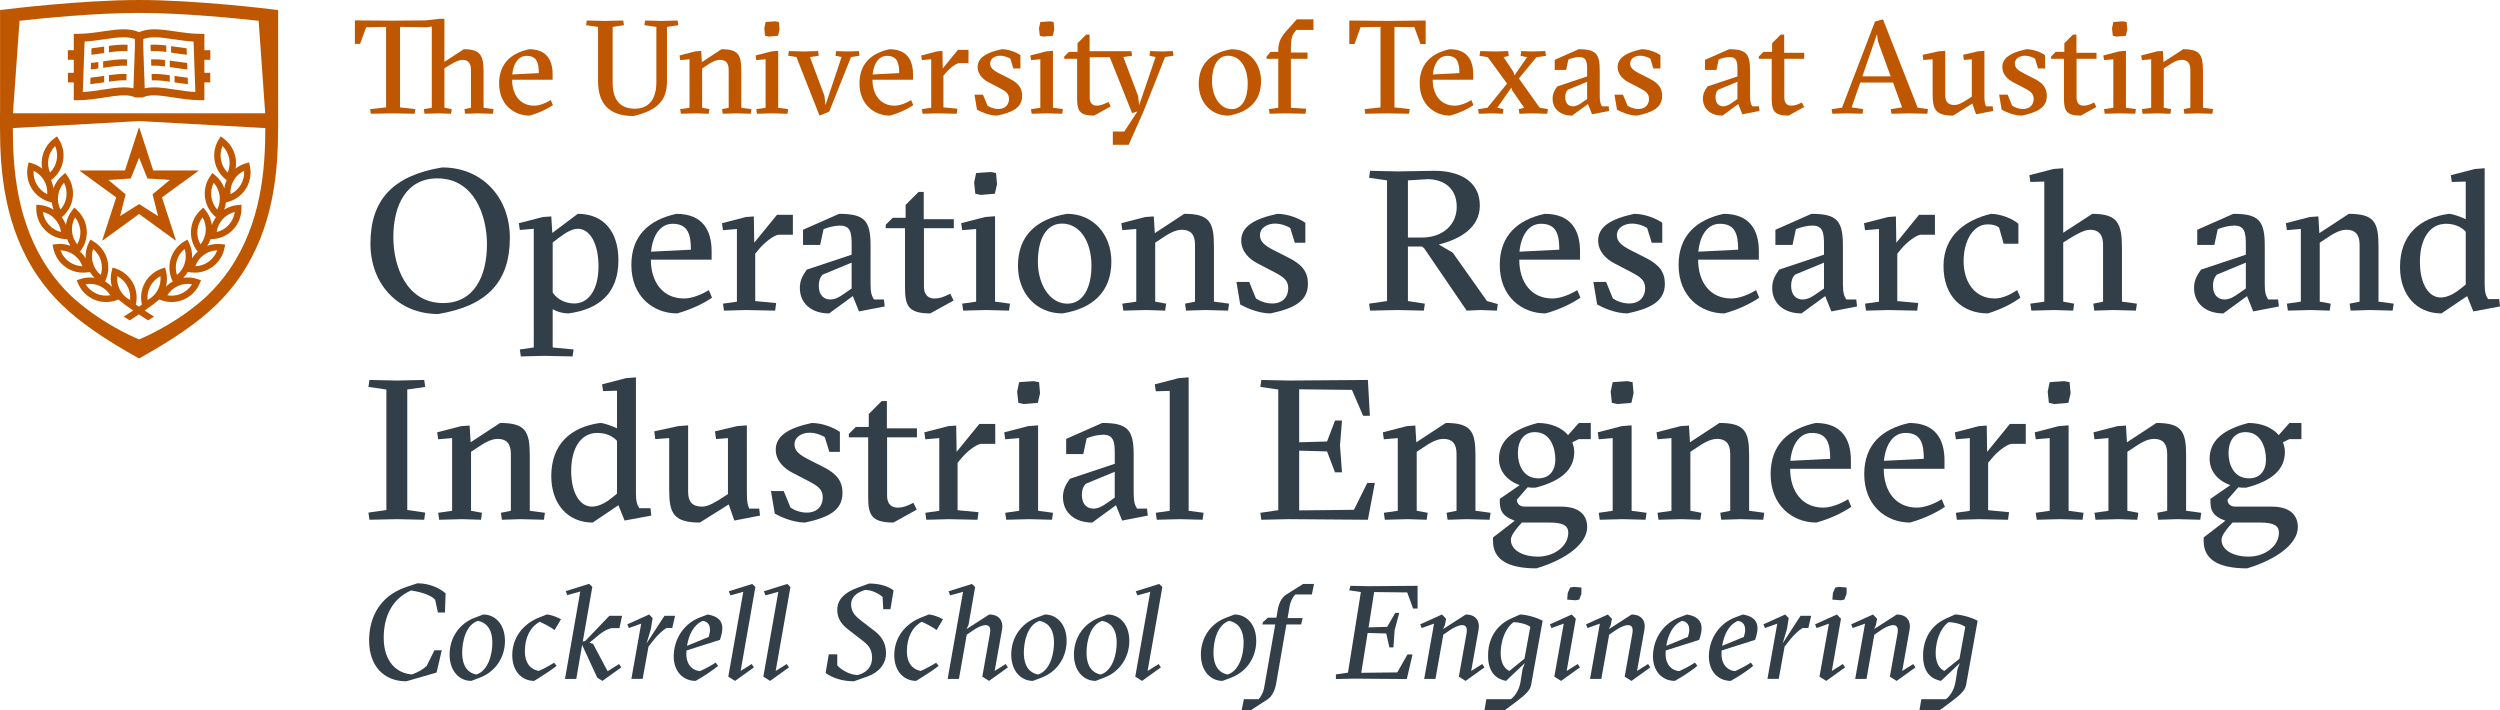 <?xml version="1.0" encoding="utf-8"?>
<!-- Generator: Adobe Illustrator 16.0.0, SVG Export Plug-In . SVG Version: 6.00 Build 0)  -->
<!DOCTYPE svg PUBLIC "-//W3C//DTD SVG 1.1//EN" "http://www.w3.org/Graphics/SVG/1.1/DTD/svg11.dtd">
<svg version="1.1" id="Layer_1" xmlns="http://www.w3.org/2000/svg" xmlns:xlink="http://www.w3.org/1999/xlink" x="0px" y="0px"
	 width="376.554px" height="106.959px" viewBox="0 0 376.554 106.959" enable-background="new 0 0 376.554 106.959"
	 xml:space="preserve">
<g>
	<g>
		<path fill="#BF5700" d="M71.94,17.074l-1.88,0.06l-0.101-0.7l0.979-0.2v-5.721c0-1.04-0.479-1.5-1.279-1.5
			c-0.601,0-1.381,0.44-2.121,0.9l-0.6,0.38v5.941l1.1,0.2l-0.1,0.7l-1.9-0.06l-2.101,0.06l-0.101-0.7l1.201-0.2V3.991l-0.721,0.12
			l-4.061-0.06v12.123l2.301,0.26l-0.101,0.7l-3.241-0.06l-3.359,0.06l-0.101-0.7l2.4-0.26V4.051l-3.001,0.06l-0.92,2.5h-0.779
			V3.071l5.74,0.04l4.922-0.04l2.141-0.24h0.68v6.481l2.92-1.9c2.561,0,2.98,0.96,2.98,3.501v5.321l1.501,0.2l-0.101,0.7
			L71.94,17.074z"/>
		<path fill="#BF5700" d="M77.137,12.013c0,2.28,1.22,3.901,3.32,3.901c0.8,0,1.76-0.38,2.5-0.84l0.32,0.76
			c-0.96,0.66-2.221,1.22-3.5,1.581c-2.421,0-4.602-1.721-4.602-4.861c0-2.96,1.78-4.541,4.521-5.141c2.641,0,3.54,1.661,3.54,3.761
			v0.84H77.137z M81.157,11.013c0-1.541-0.3-2.601-1.841-2.601c-1.221,0-2,1.14-2.16,2.8L81.157,11.013z"/>
		<path fill="#BF5700" d="M97.058,3.792l0.101-0.7l2.561,0.06l2.34-0.06l0.1,0.7l-1.7,0.26v8.162c0,2.601-1.06,4.341-5.041,5.261
			c-3.94,0-5.341-2.12-5.341-5.301V4.051l-1.801-0.26l0.1-0.7l2.762,0.06l2.74-0.06l0.1,0.7l-1.7,0.26v8.422
			c0,2.48,1.061,3.901,3.341,3.901c2.08,0,3.24-1.4,3.24-3.961V4.051L97.058,3.792z"/>
		<path fill="#BF5700" d="M104.856,17.074l-2.3,0.06l-0.101-0.7l1.4-0.2V8.933l-1.4,0.12l-0.101-0.7l2.4-0.62l0.861-0.06l0.1,1.68
			l2.961-1.94c2.561,0,2.98,0.86,2.98,3.261v5.561l1.52,0.2l-0.1,0.7l-2.301-0.06l-1.92,0.06l-0.1-0.7l1-0.2v-5.721
			c0-1.04-0.461-1.5-1.32-1.5c-0.7,0-1.4,0.44-2.08,0.9l-0.601,0.4v5.921l1.101,0.2l-0.101,0.7L104.856,17.074z"/>
		<path fill="#BF5700" d="M116.316,17.074l-2.301,0.06l-0.1-0.7l1.4-0.2V8.933l-1.4,0.12l-0.1-0.7l2.4-0.62l1-0.08v8.582l1.5,0.2
			l-0.1,0.7L116.316,17.074z M115.316,3.312l1.439-0.1l0.561,0.1l0.1,1.12l-0.219,0.96l-1.421,0.12l-0.54-0.12l-0.121-1.12
			L115.316,3.312z"/>
		<path fill="#BF5700" d="M124.337,15.834l2.421-7.242l-0.92-0.2l0.1-0.7l1.76,0.06l1.66-0.06l0.101,0.7l-1.28,0.2l-3.281,8.222
			l-1.46,0.601l-3.48-8.822l-1.24-0.2l0.101-0.7l2.299,0.06l2.102-0.06l0.1,0.7l-1.32,0.2l2.181,5.861L124.337,15.834z"/>
		<path fill="#BF5700" d="M131.416,12.013c0,2.28,1.221,3.901,3.321,3.901c0.8,0,1.761-0.38,2.501-0.84l0.319,0.76
			c-0.96,0.66-2.22,1.22-3.501,1.581c-2.42,0-4.601-1.721-4.601-4.861c0-2.96,1.78-4.541,4.521-5.141
			c2.641,0,3.541,1.661,3.541,3.761v0.84H131.416z M135.438,11.013c0-1.541-0.301-2.601-1.841-2.601c-1.22,0-2,1.14-2.16,2.8
			L135.438,11.013z"/>
		<path fill="#BF5700" d="M141.996,10.313l2.281-2.801h1.6v2h-1.48c-0.479,0.1-1.359,0.76-1.9,1.42l-0.399,0.48v4.761l2.101,0.2
			l-0.1,0.76l-2.901-0.06l-2.24,0.06l-0.101-0.7l1.4-0.2V8.933l-1.4,0.12l-0.1-0.7l2.4-0.62l0.801-0.06L141.996,10.313z"/>
		<path fill="#BF5700" d="M152.177,8.833c-0.2-0.12-0.8-0.44-1.521-0.44c-0.78,0-1.521,0.42-1.521,1.18c0,0.64,0.502,1.04,1.4,1.5
			l1.541,0.78c1.341,0.68,1.881,1.44,1.881,2.581c0,1.8-1.461,2.48-3.761,2.981c-1.22,0-2.521-0.601-3.041-0.9l-0.38-2.261h1.28
			l0.681,1.661c0.42,0.28,1,0.5,1.64,0.5c1.061,0,1.601-0.68,1.601-1.521c0-0.78-0.42-1.12-1.461-1.66l-1.58-0.82
			c-0.859-0.44-1.68-1.2-1.68-2.32c0-1.4,1.3-2.181,3.621-2.681c1.08,0,2.24,0.48,2.82,0.9v2h-1.061L152.177,8.833z"/>
		<path fill="#BF5700" d="M157.696,17.074l-2.3,0.06l-0.101-0.7l1.4-0.2V8.933l-1.4,0.12l-0.101-0.7l2.4-0.62l1.001-0.08v8.582
			l1.5,0.2l-0.1,0.7L157.696,17.074z M156.696,3.312l1.44-0.1l0.561,0.1l0.1,1.12l-0.221,0.96l-1.42,0.12l-0.541-0.12l-0.119-1.12
			L156.696,3.312z"/>
		<path fill="#BF5700" d="M167.617,21.815v-2h1.721l1.98-3.021l-0.801,0.24l-3.361-8.422h-3.02v6.102c0,0.58,0.22,1.2,1.06,1.2
			c0.58,0,1.2-0.28,1.761-0.56l0.34,0.68l-2.521,1.38c-2.241,0-2.54-0.8-2.54-2.601V8.853h-1.941v-0.34l0.701-0.7h1.3v-1.3l1.3-1.3
			h0.52v2.5h6.303l0.1,0.68l-1.32,0.2l2.221,5.861l0.16,1.38l2.48-7.242l-0.92-0.2l0.1-0.7l1.76,0.06l1.66-0.06l0.101,0.7l-1.28,0.2
			l-3.24,8.182l-2.24,5.041H167.617z"/>
		<path fill="#BF5700" d="M189.938,12.213c0,2.98-1.82,4.701-4.922,5.201c-2.66,0-4.461-2.061-4.461-4.781
			c0-3,1.82-4.701,4.922-5.221C188.137,7.412,189.938,9.493,189.938,12.213z M185.516,16.434c1.602,0,2.421-1.64,2.421-3.801
			c0-2.541-1.22-4.241-2.96-4.241c-1.621,0-2.421,1.64-2.421,3.821C182.556,14.494,183.736,16.434,185.516,16.434z"/>
		<path fill="#BF5700" d="M194.436,7.912h2.501v0.94h-2.501v7.381l2.301,0.14l-0.1,0.76l-3.102-0.06l-2.301,0.06l-0.1-0.7l1.4-0.2
			V8.853h-1.76v-0.34l0.6-0.7h1.16v-0.2c0-1.2,0.381-1.98,1.1-2.801l1.682-1.9h2.52v1.601h-2.6l-0.381,0.54
			c-0.279,0.38-0.42,0.96-0.42,2.26V7.912z"/>
		<path fill="#BF5700" d="M212.236,17.134l-3.24-0.06l-3.361,0.06l-0.1-0.7l2.4-0.26V4.051l-3,0.04l-0.922,2.541h-0.779V3.091
			l5.742,0.06l5.761-0.06v3.541h-0.78l-0.92-2.541l-3.002-0.04v12.123l2.301,0.26L212.236,17.134z"/>
		<path fill="#BF5700" d="M215.795,12.013c0,2.28,1.221,3.901,3.32,3.901c0.801,0,1.762-0.38,2.502-0.84l0.319,0.76
			c-0.96,0.66-2.22,1.22-3.501,1.581c-2.42,0-4.6-1.721-4.6-4.861c0-2.96,1.779-4.541,4.52-5.141c2.641,0,3.541,1.661,3.541,3.761
			v0.84H215.795z M219.816,11.013c0-1.541-0.301-2.601-1.841-2.601c-1.22,0-2,1.14-2.161,2.8L219.816,11.013z"/>
		<path fill="#BF5700" d="M226.455,16.434l-0.1,0.7l-1.561-0.06l-2.061,0.06l-0.1-0.7l1.4-0.2l2.961-3.641l-2.901-3.981l-1.24-0.2
			l0.101-0.72l2.301,0.06l1.9-0.06l0.1,0.72l-0.78,0.2l1.479,2.221l0.16,0.52l1.9-2.741l-0.98-0.2l0.102-0.72l1.56,0.06l2.061-0.06
			l0.101,0.72l-1.441,0.2l-2.641,3.201l3.141,4.421l1.24,0.2l-0.1,0.7l-2.301-0.06l-1.9,0.06l-0.1-0.7l0.82-0.2l-1.78-2.581
			l-0.161-0.46l-2.119,3.041L226.455,16.434z"/>
		<path fill="#BF5700" d="M237.795,7.412c2.521,0,3.161,0.64,3.161,3.181v3.921c0,0.86,0.14,1.18,0.34,1.5h1.001l0.08,0.7
			l-2.581,0.5l-0.62-1.541l-2.381,1.741c-1.721,0-2.94-0.96-2.94-2.561c0-0.72,0.261-1.241,0.7-1.841l4.501-1.5v-1
			c0-1.2-0.101-1.92-1.181-1.92c-0.539,0-1.199,0.18-1.641,0.36l-0.34,1.58h-1.72v-1.52L237.795,7.412z M239.056,12.313l-2.901,1.2
			c-0.299,0.3-0.399,0.7-0.399,1.12c0,1.02,0.581,1.38,1.16,1.38c0.56,0,1.04-0.34,1.3-0.52l0.841-0.581V12.313z"/>
		<path fill="#BF5700" d="M248.576,8.833c-0.201-0.12-0.801-0.44-1.521-0.44c-0.779,0-1.52,0.42-1.52,1.18c0,0.64,0.5,1.04,1.4,1.5
			l1.54,0.78c1.341,0.68,1.88,1.44,1.88,2.581c0,1.8-1.46,2.48-3.76,2.981c-1.221,0-2.521-0.601-3.041-0.9l-0.381-2.261h1.281
			l0.68,1.661c0.42,0.28,1,0.5,1.641,0.5c1.061,0,1.6-0.68,1.6-1.521c0-0.78-0.42-1.12-1.46-1.66l-1.579-0.82
			c-0.861-0.44-1.682-1.2-1.682-2.32c0-1.4,1.301-2.181,3.621-2.681c1.08,0,2.24,0.48,2.82,0.9v2h-1.061L248.576,8.833z"/>
		<path fill="#BF5700" d="M260.436,7.412c2.52,0,3.16,0.64,3.16,3.181v3.921c0,0.86,0.141,1.18,0.34,1.5h1l0.08,0.7l-2.58,0.5
			l-0.621-1.541l-2.381,1.741c-1.719,0-2.939-0.96-2.939-2.561c0-0.72,0.26-1.241,0.7-1.841l4.501-1.5v-1c0-1.2-0.1-1.92-1.18-1.92
			c-0.541,0-1.201,0.18-1.641,0.36l-0.34,1.58h-1.721v-1.52L260.436,7.412z M261.695,12.313l-2.9,1.2c-0.301,0.3-0.4,0.7-0.4,1.12
			c0,1.02,0.58,1.38,1.16,1.38c0.561,0,1.041-0.34,1.301-0.52l0.84-0.581V12.313z"/>
		<path fill="#BF5700" d="M264.914,8.853v-0.34l0.701-0.7h1.3v-1.3l1.3-1.3h0.52v2.74h3.021v0.9h-3v5.861c0,0.58,0.22,1.2,1.059,1.2
			c0.581,0,1.021-0.2,1.582-0.48l0.34,0.68l-2.341,1.3c-2.241,0-2.54-0.8-2.54-2.601V8.853H264.914z"/>
		<path fill="#BF5700" d="M280.195,12.433l-1.301,3.741l1.74,0.26l-0.1,0.7l-2.4-0.06l-2.141,0.06l-0.1-0.7l1.56-0.22l4.961-12.962
			l1.2-0.34l5.221,13.303l1.561,0.22l-0.1,0.7l-2.762-0.06l-2.639,0.06l-0.101-0.7l1.7-0.26l-1.361-3.741H280.195z M282.855,6.212
			l-0.141-1.08l-2.201,6.361h4.262L282.855,6.212z"/>
		<path fill="#BF5700" d="M298.896,14.514c0,0.86,0.101,1.18,0.239,1.5h1l0.081,0.7l-2.581,0.5l-0.56-1.621l-2.9,1.821
			c-2.641,0-3.081-0.94-3.081-3.261V8.933l-1.4,0.1l-0.1-0.78l2.4-0.52l1-0.08v6.661c0,1.041,0.439,1.5,1.42,1.5
			c0.621,0,1.422-0.5,2.182-1l0.399-0.26V8.933l-1.2,0.1l-0.1-0.78l2.2-0.52l1-0.08V14.514z"/>
		<path fill="#BF5700" d="M306.516,8.833c-0.201-0.12-0.801-0.44-1.521-0.44c-0.779,0-1.52,0.42-1.52,1.18c0,0.64,0.5,1.04,1.4,1.5
			l1.54,0.78c1.341,0.68,1.88,1.44,1.88,2.581c0,1.8-1.459,2.48-3.76,2.981c-1.221,0-2.521-0.601-3.041-0.9l-0.381-2.261h1.281
			l0.68,1.661c0.42,0.28,1,0.5,1.641,0.5c1.061,0,1.6-0.68,1.6-1.521c0-0.78-0.42-1.12-1.46-1.66l-1.58-0.82
			c-0.86-0.44-1.681-1.2-1.681-2.32c0-1.4,1.301-2.181,3.621-2.681c1.08,0,2.24,0.48,2.82,0.9v2h-1.061L306.516,8.833z"/>
		<path fill="#BF5700" d="M308.934,8.853v-0.34l0.701-0.7h1.299v-1.3l1.301-1.3h0.521v2.74h3.021v0.9h-3v5.861
			c0,0.58,0.22,1.2,1.061,1.2c0.579,0,1.02-0.2,1.58-0.48l0.34,0.68l-2.341,1.3c-2.241,0-2.54-0.8-2.54-2.601V8.853H308.934z"/>
		<path fill="#BF5700" d="M319.314,17.074l-2.301,0.06l-0.1-0.7l1.4-0.2V8.933l-1.4,0.12l-0.101-0.7l2.4-0.62l1.001-0.08v8.582
			l1.5,0.2l-0.1,0.7L319.314,17.074z M318.314,3.312l1.439-0.1l0.561,0.1l0.1,1.12l-0.22,0.96l-1.421,0.12l-0.539-0.12l-0.121-1.12
			L318.314,3.312z"/>
		<path fill="#BF5700" d="M325.014,17.074l-2.301,0.06l-0.1-0.7l1.4-0.2V8.933l-1.4,0.12l-0.1-0.7l2.4-0.62l0.859-0.06l0.101,1.68
			l2.96-1.94c2.561,0,2.98,0.86,2.98,3.261v5.561l1.521,0.2l-0.102,0.7l-2.299-0.06l-1.922,0.06l-0.1-0.7l1.001-0.2v-5.721
			c0-1.04-0.46-1.5-1.32-1.5c-0.7,0-1.4,0.44-2.081,0.9l-0.6,0.4v5.921l1.1,0.2l-0.1,0.7L325.014,17.074z"/>
	</g>
</g>
<g>
	<path fill="#333F48" d="M76.795,35.808c0,6.63-3.39,10.26-10.799,11.49c-6.061,0-10.2-4.53-10.2-10.59
		c0-6.629,3.39-10.259,10.8-11.489C72.655,25.218,76.795,29.748,76.795,35.808z M66.746,45.647c4.619,0,6.6-3.99,6.6-8.85
		c0-4.38-1.95-9.93-7.47-9.93c-4.62,0-6.63,3.96-6.63,8.85C59.246,40.188,61.256,45.647,66.746,45.647z"/>
	<path fill="#333F48" d="M83.246,46.577v5.76l3.15,0.3l-0.15,1.05l-4.35-0.09l-3.45,0.09l-0.149-1.05l2.1-0.3V34.458l-2.1,0.18
		l-0.15-1.02l3.6-0.93l1.289-0.09l0.15,2.49l3.84-2.88c3.87,0,6.12,2.64,6.12,6.99c0,5.1-3.06,7.41-7.53,8.01
		C84.775,47.208,83.936,46.967,83.246,46.577z M87.025,34.458c-0.81,0-1.77,0.54-2.879,1.38l-0.9,0.69v7.53
		c0.689,1.05,1.92,1.65,3.27,1.65c2.16,0,3.631-2.13,3.631-5.58C90.146,36.618,88.826,34.458,87.025,34.458z"/>
	<path fill="#333F48" d="M98.035,39.107c0,3.42,1.83,5.85,4.98,5.85c1.199,0,2.64-0.57,3.75-1.26l0.479,1.14
		c-1.439,0.99-3.329,1.83-5.249,2.37c-3.631,0-6.9-2.58-6.9-7.29c0-4.44,2.67-6.81,6.779-7.709c3.961,0,5.311,2.49,5.311,5.64v1.26
		H98.035z M104.065,37.608c0-2.31-0.45-3.9-2.76-3.9c-1.83,0-3,1.71-3.239,4.2L104.065,37.608z"/>
	<path fill="#333F48" d="M113.605,36.558l3.42-4.2h2.4v3h-2.221c-0.72,0.15-2.039,1.14-2.85,2.13l-0.6,0.72v7.14l3.149,0.3
		l-0.149,1.14l-4.351-0.09l-3.359,0.09l-0.15-1.05l2.101-0.3v-10.95l-2.101,0.18l-0.149-1.05l3.6-0.93l1.199-0.09L113.605,36.558z"
		/>
	<path fill="#333F48" d="M126.385,32.208c3.78,0,4.74,0.96,4.74,4.77v5.88c0,1.29,0.211,1.77,0.51,2.25h1.5l0.12,1.05l-3.87,0.75
		l-0.93-2.31l-3.57,2.61c-2.579,0-4.409-1.44-4.409-3.84c0-1.08,0.39-1.86,1.05-2.76l6.75-2.25v-1.5c0-1.8-0.15-2.88-1.77-2.88
		c-0.811,0-1.801,0.27-2.461,0.54l-0.51,2.37h-2.58v-2.28L126.385,32.208z M128.275,39.558l-4.35,1.8c-0.45,0.45-0.6,1.05-0.6,1.68
		c0,1.53,0.869,2.07,1.739,2.07c0.84,0,1.56-0.51,1.95-0.78l1.26-0.87V39.558z"/>
	<path fill="#333F48" d="M133.406,34.368v-0.51l1.05-1.05h1.95v-1.95l1.949-1.95h0.779v4.11h4.531v1.35h-4.5v8.79
		c0,0.87,0.33,1.8,1.59,1.8c0.869,0,1.529-0.3,2.369-0.72l0.51,1.02l-3.51,1.95c-3.359,0-3.809-1.2-3.809-3.9v-8.94H133.406z"/>
	<path fill="#333F48" d="M148.525,46.697l-3.45,0.09l-0.149-1.05l2.1-0.3v-10.95l-2.1,0.18l-0.15-1.05l3.6-0.93l1.5-0.12v12.87
		l2.25,0.3l-0.15,1.05L148.525,46.697z M147.025,26.058l2.16-0.15l0.84,0.15l0.15,1.68l-0.33,1.44l-2.131,0.18l-0.81-0.18
		l-0.18-1.68L147.025,26.058z"/>
	<path fill="#333F48" d="M167.396,39.408c0,4.47-2.729,7.05-7.38,7.8c-3.99,0-6.689-3.09-6.689-7.17c0-4.5,2.729-7.05,7.379-7.83
		C164.695,32.208,167.396,35.328,167.396,39.408z M160.766,45.737c2.4,0,3.63-2.46,3.63-5.7c0-3.81-1.83-6.36-4.44-6.36
		c-2.43,0-3.629,2.46-3.629,5.73C156.326,42.828,158.096,45.737,160.766,45.737z"/>
	<path fill="#333F48" d="M172.645,46.697l-3.449,0.09l-0.15-1.05l2.1-0.3v-10.95l-2.1,0.18l-0.15-1.05l3.601-0.93l1.29-0.09
		l0.15,2.52l4.439-2.91c3.84,0,4.47,1.29,4.47,4.89v8.34l2.28,0.3l-0.15,1.05l-3.45-0.09l-2.88,0.09l-0.15-1.05l1.5-0.3v-8.58
		c0-1.56-0.689-2.25-1.98-2.25c-1.049,0-2.099,0.66-3.119,1.35l-0.899,0.6v8.88l1.649,0.3l-0.15,1.05L172.645,46.697z"/>
	<path fill="#333F48" d="M194.336,34.338c-0.301-0.18-1.201-0.66-2.281-0.66c-1.17,0-2.279,0.63-2.279,1.77
		c0,0.96,0.75,1.56,2.1,2.25l2.311,1.17c2.01,1.02,2.819,2.16,2.819,3.87c0,2.7-2.19,3.72-5.64,4.47c-1.83,0-3.779-0.9-4.561-1.35
		l-0.57-3.39h1.921l1.021,2.49c0.629,0.42,1.5,0.75,2.459,0.75c1.59,0,2.4-1.02,2.4-2.28c0-1.17-0.63-1.68-2.189-2.49l-2.371-1.23
		c-1.289-0.66-2.52-1.8-2.52-3.48c0-2.1,1.95-3.27,5.43-4.02c1.62,0,3.36,0.72,4.23,1.35v3h-1.59L194.336,34.338z"/>
	<path fill="#333F48" d="M212.064,37.128v8.219l2.551,0.39l-0.15,1.05l-3.96-0.09l-4.14,0.09l-0.15-1.05l2.7-0.39V27.168l-2.7-0.39
		l0.15-1.05l4.14,0.09l5.46-0.09c3.93-0.03,6.93,1.62,6.93,5.22c0,3.45-3.12,5.1-6.18,5.88l2.1,1.23l5.16,7.29l1.619,0.45
		l-0.119,0.99l-2.461-0.09l-2.1,0.09l-6.359-9.33l-0.36-0.33H212.064z M212.064,35.778h2.1c3.18,0,5.25-1.95,5.25-4.62
		c0-2.79-1.92-4.14-4.35-4.17l-3,0.18V35.778z"/>
	<path fill="#333F48" d="M228.836,39.107c0,3.42,1.829,5.85,4.979,5.85c1.199,0,2.641-0.57,3.75-1.26l0.48,1.14
		c-1.44,0.99-3.33,1.83-5.25,2.37c-3.63,0-6.9-2.58-6.9-7.29c0-4.44,2.67-6.81,6.78-7.709c3.96,0,5.31,2.49,5.31,5.64v1.26H228.836z
		 M234.865,37.608c0-2.31-0.45-3.9-2.76-3.9c-1.83,0-3,1.71-3.24,4.2L234.865,37.608z"/>
	<path fill="#333F48" d="M248.094,34.338c-0.299-0.18-1.199-0.66-2.279-0.66c-1.17,0-2.279,0.63-2.279,1.77
		c0,0.96,0.75,1.56,2.1,2.25l2.31,1.17c2.01,1.02,2.819,2.16,2.819,3.87c0,2.7-2.189,3.72-5.639,4.47c-1.83,0-3.78-0.9-4.561-1.35
		l-0.57-3.39h1.92l1.02,2.49c0.631,0.42,1.5,0.75,2.461,0.75c1.59,0,2.4-1.02,2.4-2.28c0-1.17-0.631-1.68-2.19-2.49l-2.37-1.23
		c-1.289-0.66-2.52-1.8-2.52-3.48c0-2.1,1.949-3.27,5.43-4.02c1.619,0,3.359,0.72,4.229,1.35v3h-1.591L248.094,34.338z"/>
	<path fill="#333F48" d="M255.774,39.107c0,3.42,1.83,5.85,4.979,5.85c1.2,0,2.641-0.57,3.75-1.26l0.48,1.14
		c-1.44,0.99-3.33,1.83-5.25,2.37c-3.63,0-6.9-2.58-6.9-7.29c0-4.44,2.67-6.81,6.78-7.709c3.96,0,5.31,2.49,5.31,5.64v1.26H255.774z
		 M261.805,37.608c0-2.31-0.45-3.9-2.76-3.9c-1.83,0-3,1.71-3.24,4.2L261.805,37.608z"/>
	<path fill="#333F48" d="M272.844,32.208c3.779,0,4.74,0.96,4.74,4.77v5.88c0,1.29,0.21,1.77,0.51,2.25h1.5l0.12,1.05l-3.87,0.75
		l-0.93-2.31l-3.57,2.61c-2.58,0-4.41-1.44-4.41-3.84c0-1.08,0.391-1.86,1.051-2.76l6.75-2.25v-1.5c0-1.8-0.15-2.88-1.771-2.88
		c-0.81,0-1.8,0.27-2.46,0.54l-0.51,2.37h-2.58v-2.28L272.844,32.208z M274.734,39.558l-4.351,1.8c-0.45,0.45-0.601,1.05-0.601,1.68
		c0,1.53,0.871,2.07,1.74,2.07c0.84,0,1.561-0.51,1.95-0.78l1.261-0.87V39.558z"/>
	<path fill="#333F48" d="M285.624,36.558l3.42-4.2h2.399v3h-2.22c-0.72,0.15-2.04,1.14-2.85,2.13l-0.601,0.72v7.14l3.15,0.3
		l-0.15,1.14l-4.35-0.09l-3.359,0.09l-0.15-1.05l2.1-0.3v-10.95l-2.1,0.18l-0.15-1.05l3.601-0.93l1.2-0.09L285.624,36.558z"/>
	<path fill="#333F48" d="M301.104,34.278c-0.479-0.36-0.93-0.48-1.74-0.48c-2.039,0-3.6,2.28-3.6,5.55c0,3.21,1.74,5.61,4.68,5.61
		c1.141,0,2.34-0.57,3.391-1.26l0.479,1.14c-1.38,0.99-2.909,1.74-4.89,2.37c-3.84,0-6.689-2.52-6.689-7.14
		c0-4.709,3.449-6.959,7.14-7.859c1.38,0,3.239,0.69,4.14,1.5v3h-2.22L301.104,34.278z"/>
	<path fill="#333F48" d="M310.764,45.438l1.65,0.3l-0.15,1.05l-2.85-0.09l-3.45,0.09l-0.149-1.05l2.1-0.3V27.348l-2.1,0.06
		l-0.15-1.02l3.6-0.93l1.5-0.12v9.719l4.38-2.85c3.839,0,4.47,1.44,4.47,5.25v7.98l2.25,0.3l-0.15,1.05l-3.449-0.09l-2.82,0.09
		l-0.149-1.05l1.47-0.3v-8.58c0-1.56-0.72-2.25-1.92-2.25c-0.9,0-2.07,0.66-3.18,1.35l-0.9,0.57V45.438z"/>
	<path fill="#333F48" d="M336.383,32.208c3.78,0,4.74,0.96,4.74,4.77v5.88c0,1.29,0.21,1.77,0.51,2.25h1.5l0.119,1.05l-3.869,0.75
		l-0.93-2.31l-3.57,2.61c-2.579,0-4.409-1.44-4.409-3.84c0-1.08,0.39-1.86,1.05-2.76l6.75-2.25v-1.5c0-1.8-0.15-2.88-1.77-2.88
		c-0.811,0-1.801,0.27-2.461,0.54l-0.51,2.37h-2.58v-2.28L336.383,32.208z M338.273,39.558l-4.35,1.8c-0.45,0.45-0.6,1.05-0.6,1.68
		c0,1.53,0.869,2.07,1.739,2.07c0.84,0,1.56-0.51,1.95-0.78l1.26-0.87V39.558z"/>
	<path fill="#333F48" d="M348.054,46.697l-3.45,0.09l-0.15-1.05l2.101-0.3v-10.95l-2.101,0.18l-0.149-1.05l3.601-0.93l1.289-0.09
		l0.15,2.52l4.439-2.91c3.84,0,4.469,1.29,4.469,4.89v8.34l2.281,0.3l-0.15,1.05l-3.449-0.09l-2.88,0.09l-0.15-1.05l1.5-0.3v-8.58
		c0-1.56-0.69-2.25-1.979-2.25c-1.051,0-2.101,0.66-3.12,1.35l-0.9,0.6v8.88l1.65,0.3l-0.15,1.05L348.054,46.697z"/>
	<path fill="#333F48" d="M374.244,42.857c0,1.2,0.21,1.74,0.51,2.19h1.68l0.12,1.11l-4.02,0.75l-0.931-2.31l-3.869,2.61
		c-3.811,0-6.24-2.85-6.24-6.99c0-4.86,2.97-7.41,7.35-8.01c0.601,0,1.86,0.48,2.55,0.81v-5.67l-2.1,0.06l-0.15-1.02l3.601-0.93
		l1.5-0.12V42.857z M370.494,43.578l0.899-0.72v-7.95c-0.659-0.75-1.71-1.2-2.97-1.2c-2.399,0-3.93,2.19-3.93,5.729
		c0,3.33,1.32,5.37,3.12,5.37C368.424,44.808,369.444,44.417,370.494,43.578z"/>
	<path fill="#333F48" d="M59.785,78.197l-4.139,0.09l-0.15-1.08l2.7-0.39V58.668l-2.7-0.39l0.15-1.05l4.139,0.09l4.111-0.09
		l0.149,1.05l-2.7,0.39v18.149l2.7,0.39l-0.149,1.08L59.785,78.197z"/>
	<path fill="#333F48" d="M69.596,78.197l-3.45,0.09l-0.149-1.05l2.1-0.3v-10.95l-2.1,0.18l-0.15-1.05l3.6-0.93l1.289-0.09l0.15,2.52
		l4.44-2.91c3.84,0,4.47,1.29,4.47,4.89v8.34l2.28,0.3l-0.149,1.05l-3.451-0.09l-2.879,0.09l-0.15-1.05l1.5-0.3v-8.58
		c0-1.56-0.689-2.25-1.98-2.25c-1.049,0-2.1,0.66-3.119,1.35l-0.9,0.6v8.88l1.65,0.3l-0.15,1.05L69.596,78.197z"/>
	<path fill="#333F48" d="M95.785,74.357c0,1.2,0.211,1.74,0.511,2.19h1.68l0.12,1.11l-4.02,0.75l-0.93-2.31l-3.871,2.61
		c-3.809,0-6.24-2.85-6.24-6.99c0-4.86,2.971-7.41,7.35-8.01c0.602,0,1.861,0.48,2.551,0.81v-5.67l-2.1,0.06l-0.15-1.02l3.6-0.93
		l1.5-0.12V74.357z M92.035,75.078l0.9-0.72v-7.95c-0.66-0.75-1.709-1.2-2.971-1.2c-2.398,0-3.93,2.19-3.93,5.729
		c0,3.33,1.32,5.37,3.121,5.37C89.965,76.308,90.986,75.917,92.035,75.078z"/>
	<path fill="#333F48" d="M112.496,74.357c0,1.29,0.149,1.77,0.359,2.25h1.5l0.12,1.05l-3.87,0.75l-0.84-2.43l-4.35,2.73
		c-3.96,0-4.62-1.41-4.62-4.89v-7.83l-2.1,0.15l-0.15-1.17l3.601-0.78l1.5-0.12v9.99c0,1.56,0.659,2.25,2.129,2.25
		c0.93,0,2.131-0.75,3.271-1.5l0.6-0.39v-8.43l-1.8,0.15l-0.15-1.17l3.301-0.78l1.5-0.12V74.357z"/>
	<path fill="#333F48" d="M124.226,65.838c-0.3-0.18-1.2-0.66-2.28-0.66c-1.17,0-2.279,0.63-2.279,1.77c0,0.96,0.75,1.56,2.1,2.25
		l2.311,1.17c2.01,1.02,2.819,2.16,2.819,3.87c0,2.7-2.19,3.72-5.64,4.47c-1.83,0-3.779-0.9-4.561-1.35l-0.569-3.39h1.92l1.021,2.49
		c0.629,0.42,1.5,0.75,2.459,0.75c1.59,0,2.4-1.02,2.4-2.28c0-1.17-0.63-1.68-2.189-2.49l-2.371-1.23
		c-1.289-0.66-2.52-1.8-2.52-3.48c0-2.1,1.95-3.27,5.43-4.02c1.62,0,3.359,0.72,4.23,1.35v3h-1.59L124.226,65.838z"/>
	<path fill="#333F48" d="M127.855,65.868v-0.51l1.051-1.05h1.949v-1.95l1.95-1.95h0.78v4.11h4.529v1.35h-4.5v8.79
		c0,0.87,0.33,1.8,1.59,1.8c0.871,0,1.531-0.3,2.371-0.72l0.51,1.02l-3.51,1.95c-3.36,0-3.811-1.2-3.811-3.9v-8.94H127.855z"/>
	<path fill="#333F48" d="M144.086,68.058l3.42-4.2h2.399v3h-2.22c-0.721,0.15-2.04,1.14-2.85,2.13l-0.602,0.72v7.14l3.15,0.3
		l-0.15,1.14l-4.35-0.09l-3.359,0.09l-0.15-1.05l2.101-0.3v-10.95l-2.101,0.18l-0.149-1.05l3.601-0.93l1.199-0.09L144.086,68.058z"
		/>
	<path fill="#333F48" d="M155.006,78.197l-3.45,0.09l-0.15-1.05l2.101-0.3v-10.95l-2.101,0.18l-0.149-1.05l3.6-0.93l1.5-0.12v12.87
		l2.25,0.3l-0.15,1.05L155.006,78.197z M153.506,57.558l2.159-0.15l0.841,0.15l0.149,1.68l-0.33,1.44l-2.13,0.18l-0.811-0.18
		l-0.18-1.68L153.506,57.558z"/>
	<path fill="#333F48" d="M166.016,63.708c3.779,0,4.739,0.96,4.739,4.77v5.88c0,1.29,0.21,1.77,0.511,2.25h1.5l0.119,1.05
		l-3.869,0.75l-0.93-2.31l-3.57,2.61c-2.58,0-4.41-1.44-4.41-3.84c0-1.08,0.391-1.86,1.05-2.76l6.75-2.25v-1.5
		c0-1.8-0.149-2.88-1.771-2.88c-0.81,0-1.799,0.27-2.459,0.54l-0.51,2.37h-2.58v-2.28L166.016,63.708z M167.905,71.058l-4.351,1.8
		c-0.449,0.45-0.6,1.05-0.6,1.68c0,1.53,0.87,2.07,1.74,2.07c0.84,0,1.561-0.51,1.95-0.78l1.26-0.87V71.058z"/>
	<path fill="#333F48" d="M177.686,78.197l-3.451,0.09l-0.148-1.05l2.1-0.3v-18.06l-2.1,0.06l-0.15-1.05l3.6-0.93l1.5-0.12v20.099
		l2.25,0.3l-0.15,1.05L177.686,78.197z"/>
	<path fill="#333F48" d="M206.034,57.228l0.3,5.4h-1.02l-1.68-3.9l-7.95-0.09v7.979l4.2-0.12l1.199-3.15h1.051l-0.301,3.75
		l0.301,4.05h-1.051l-1.199-3.15l-4.2-0.12v9l8.249-0.09l2.011-4.05h1.14l-1.05,5.55l-11.909-0.09l-4.141,0.09l-0.148-1.05
		l2.699-0.39V58.668l-2.699-0.39l0.148-1.05l4.141,0.09L206.034,57.228z"/>
	<path fill="#333F48" d="M212.035,78.197l-3.449,0.09l-0.15-1.05l2.1-0.3v-10.95l-2.1,0.18l-0.15-1.05l3.6-0.93l1.29-0.09l0.15,2.52
		l4.439-2.91c3.84,0,4.47,1.29,4.47,4.89v8.34l2.279,0.3l-0.148,1.05l-3.451-0.09l-2.879,0.09l-0.15-1.05l1.5-0.3v-8.58
		c0-1.56-0.689-2.25-1.98-2.25c-1.049,0-2.1,0.66-3.119,1.35l-0.9,0.6v8.88l1.65,0.3l-0.15,1.05L212.035,78.197z"/>
	<path fill="#333F48" d="M236.186,65.538l1.619-1.83h1.801v2.43h-1.801l-0.99,0.48c0.181,0.45,0.301,0.93,0.301,1.44
		c0,2.55-1.771,4.35-5.85,5.4c-0.42,0-0.811,0-1.17-0.06l-1.621,1.86c0,0.63,0.451,1.05,1.17,1.05h5.49c2.73,0,3.93,1.26,3.93,3.09
		c0,2.46-3.119,4.859-7.649,6.209c-4.35,0-6.54-1.35-6.54-4.14v-0.51l3.27-2.52c-2.1-0.78-2.249-1.74-2.249-3.12v-0.18l2.999-2.07
		c-1.889-0.66-3.119-2.1-3.119-3.959c0-2.55,1.74-4.35,5.85-5.4C233.575,63.708,235.225,64.398,236.186,65.538z M229.225,78.708
		c-1.529,1.68-1.649,2.22-1.649,2.64c0,1.41,1.62,2.49,4.08,2.49s4.56-1.59,4.56-3.6c0-1.08-0.811-1.53-2.85-1.53H229.225z
		 M231.176,65.088c-1.621,0-2.551,1.26-2.551,3.18c0,1.44,0.631,3.78,3.09,3.78c1.621,0,2.551-1.11,2.551-2.85
		C234.266,67.638,233.635,65.088,231.176,65.088z"/>
	<path fill="#333F48" d="M244.405,78.197l-3.45,0.09l-0.15-1.05l2.101-0.3v-10.95l-2.101,0.18l-0.149-1.05l3.601-0.93l1.499-0.12
		v12.87l2.25,0.3l-0.149,1.05L244.405,78.197z M242.905,57.558l2.159-0.15l0.841,0.15l0.149,1.68l-0.33,1.44l-2.129,0.18
		l-0.811-0.18l-0.18-1.68L242.905,57.558z"/>
	<path fill="#333F48" d="M253.256,78.197l-3.45,0.09l-0.15-1.05l2.101-0.3v-10.95l-2.101,0.18l-0.149-1.05l3.6-0.93l1.289-0.09
		l0.15,2.52l4.439-2.91c3.84,0,4.471,1.29,4.471,4.89v8.34l2.279,0.3l-0.148,1.05l-3.451-0.09l-2.88,0.09l-0.149-1.05l1.5-0.3v-8.58
		c0-1.56-0.69-2.25-1.98-2.25c-1.05,0-2.1,0.66-3.119,1.35l-0.9,0.6v8.88l1.65,0.3l-0.15,1.05L253.256,78.197z"/>
	<path fill="#333F48" d="M269.635,70.607c0,3.42,1.83,5.85,4.98,5.85c1.199,0,2.641-0.57,3.75-1.26l0.48,1.14
		c-1.44,0.99-3.33,1.83-5.25,2.37c-3.631,0-6.9-2.58-6.9-7.29c0-4.44,2.67-6.81,6.78-7.709c3.96,0,5.31,2.49,5.31,5.64v1.26H269.635
		z M275.666,69.108c0-2.31-0.45-3.9-2.76-3.9c-1.83,0-3,1.71-3.24,4.2L275.666,69.108z"/>
	<path fill="#333F48" d="M283.734,70.607c0,3.42,1.831,5.85,4.98,5.85c1.2,0,2.641-0.57,3.75-1.26l0.48,1.14
		c-1.44,0.99-3.33,1.83-5.25,2.37c-3.63,0-6.9-2.58-6.9-7.29c0-4.44,2.67-6.81,6.78-7.709c3.96,0,5.31,2.49,5.31,5.64v1.26H283.734z
		 M289.766,69.108c0-2.31-0.451-3.9-2.76-3.9c-1.83,0-3,1.71-3.24,4.2L289.766,69.108z"/>
	<path fill="#333F48" d="M299.305,68.058l3.42-4.2h2.4v3h-2.22c-0.72,0.15-2.04,1.14-2.851,2.13l-0.6,0.72v7.14l3.15,0.3l-0.15,1.14
		l-4.35-0.09l-3.36,0.09l-0.149-1.05l2.1-0.3v-10.95l-2.1,0.18l-0.15-1.05l3.6-0.93l1.2-0.09L299.305,68.058z"/>
	<path fill="#333F48" d="M310.225,78.197l-3.449,0.09l-0.15-1.05l2.1-0.3v-10.95l-2.1,0.18l-0.15-1.05l3.601-0.93l1.5-0.12v12.87
		l2.249,0.3l-0.149,1.05L310.225,78.197z M308.725,57.558l2.16-0.15l0.84,0.15l0.15,1.68l-0.33,1.44l-2.13,0.18l-0.81-0.18
		l-0.18-1.68L308.725,57.558z"/>
	<path fill="#333F48" d="M319.075,78.197l-3.45,0.09l-0.15-1.05l2.101-0.3v-10.95l-2.101,0.18l-0.149-1.05l3.601-0.93l1.289-0.09
		l0.15,2.52l4.439-2.91c3.84,0,4.471,1.29,4.471,4.89v8.34l2.279,0.3l-0.15,1.05l-3.449-0.09l-2.881,0.09l-0.149-1.05l1.5-0.3v-8.58
		c0-1.56-0.69-2.25-1.979-2.25c-1.051,0-2.101,0.66-3.12,1.35l-0.9,0.6v8.88l1.65,0.3l-0.15,1.05L319.075,78.197z"/>
	<path fill="#333F48" d="M343.225,65.538l1.62-1.83h1.8v2.43h-1.8l-0.989,0.48c0.18,0.45,0.299,0.93,0.299,1.44
		c0,2.55-1.77,4.35-5.85,5.4c-0.42,0-0.81,0-1.17-0.06l-1.619,1.86c0,0.63,0.449,1.05,1.17,1.05h5.489
		c2.729,0,3.931,1.26,3.931,3.09c0,2.46-3.121,4.859-7.65,6.209c-4.35,0-6.539-1.35-6.539-4.14v-0.51l3.27-2.52
		c-2.1-0.78-2.25-1.74-2.25-3.12v-0.18l3-2.07c-1.891-0.66-3.121-2.1-3.121-3.959c0-2.55,1.74-4.35,5.851-5.4
		C340.615,63.708,342.266,64.398,343.225,65.538z M336.266,78.708c-1.531,1.68-1.65,2.22-1.65,2.64c0,1.41,1.619,2.49,4.08,2.49
		c2.46,0,4.56-1.59,4.56-3.6c0-1.08-0.81-1.53-2.85-1.53H336.266z M338.215,65.088c-1.619,0-2.55,1.26-2.55,3.18
		c0,1.44,0.63,3.78,3.09,3.78c1.62,0,2.55-1.11,2.55-2.85C341.305,67.638,340.675,65.088,338.215,65.088z"/>
	<path fill="#333F48" d="M61.197,102.618c-3.44,0-5.602-2.36-5.602-6.161c0-3.061,1.301-6.602,5.602-8.042l1.681-0.561
		c1.98,0,3.501,0.86,4.241,1.521l-0.1,2.881h-1.061l-0.42-1.94c-0.58-0.58-1.701-1.081-3.621-1.38
		c-2.721,1.18-4.121,3.741-4.121,7.122c0,3.601,1.961,5.381,4.261,5.521c1.001-0.38,1.561-0.7,2.2-1.26l1.181-2.38h1.101
		l-0.78,3.361L61.197,102.618z"/>
	<path fill="#333F48" d="M76.059,96.537c0,2.44-1.4,4.661-3.861,5.561l-1.221,0.46c-1.721,0-3.26-1.4-3.26-3.981
		c0-2.44,1.4-4.661,3.86-5.562l1.22-0.46C74.518,92.556,76.059,93.956,76.059,96.537z M69.617,98.297c0,2.241,1.02,3.101,2.14,3.301
		c1.821-0.6,2.401-3.101,2.401-4.781c0-2.24-1.061-3.101-2.182-3.3C70.156,94.116,69.617,96.617,69.617,98.297z"/>
	<path fill="#333F48" d="M83.458,99.817l0.38,0.48c-0.6,0.48-1.641,1.18-2.58,1.76l-0.801,0.5c-1.78,0-3.301-1.36-3.301-3.881
		c0-2.481,1.461-4.641,4.081-5.682l1.101-0.44c0.52,0,1.58,0.38,2.16,0.72l-0.96,1.621c-0.7-0.5-1.601-0.96-2.241-1.241
		c-1.42,0.76-2.24,2.361-2.24,4.441c0,1.94,1,2.761,2.081,2.961C81.777,100.797,82.958,100.157,83.458,99.817z"/>
	<path fill="#333F48" d="M85.437,89.635l-0.22-0.6l3.521-1.101l0.479,0.46l-1.439,8.242l0.38-0.1l3.62-3.781h1.921l-0.399,1.86
		h-1.221c-0.68,0.18-1.2,0.46-1.881,1.02l-1.4,1.161l0.541,0.2l2.18,4.101l1.721-1.08l0.34,0.5l-2.84,2.041l-0.781-0.48
		l-2.279-4.941l-0.881,5.121h-1.7l2.3-13.163L85.437,89.635z"/>
	<path fill="#333F48" d="M98.037,94.736l-0.641,2.16l2.682-4.141h1.6l-0.42,1.84h-0.88c-0.54,0.32-1.341,1.06-1.921,1.8l-0.779,1
		l-0.881,4.861h-1.7l1.48-8.322l-1.86,0.66l-0.221-0.56l3.281-1.48l0.52,0.54L98.037,94.736z"/>
	<path fill="#333F48" d="M107.798,99.797l0.36,0.5c-0.5,0.42-1.641,1.24-2.602,1.8l-0.779,0.46c-1.961,0-3.301-1.5-3.301-3.681
		c0-2.521,1.44-4.941,4.001-5.901l1.12-0.42c1.26,0.22,2.2,0.74,2.2,2.101c0,0.46-0.12,1.02-0.36,1.72l-5.041,1.601
		c-0.02,0.18-0.02,0.36-0.02,0.52c0,1.78,1.12,2.561,2.061,2.581C106.137,100.777,107.117,100.257,107.798,99.797z M103.477,97.277
		l3.262-1.34c0.139-0.44,0.199-0.74,0.199-1.08c0-0.9-0.48-1.24-1.08-1.34C104.417,94.116,103.736,95.696,103.477,97.277z"/>
	<path fill="#333F48" d="M110.017,89.675l-0.24-0.62l3.521-1.101l0.48,0.46l-2.221,12.643l1.66-1.04l0.34,0.5l-2.84,2.041
		l-1.021-0.64l2.261-12.783L110.017,89.675z"/>
	<path fill="#333F48" d="M115.297,89.675l-0.24-0.62l3.521-1.101l0.479,0.46l-2.221,12.643l1.661-1.04l0.34,0.5l-2.841,2.041
		l-1.02-0.64l2.26-12.783L115.297,89.675z"/>
	<path fill="#333F48" d="M134.117,91.755h-1.08l-0.1-1.84c-0.54-0.48-1.58-1.06-2.641-1.06c-1.46,0.46-2.1,1.2-2.1,2.201
		c0,1.18,0.739,1.84,1.58,2.48l1.82,1.4c0.92,0.7,1.859,1.641,1.859,3.441c0,1.621-1.06,2.901-2.8,3.521l-2.04,0.72
		c-1.861,0-3.361-0.58-4.262-1.26l0.48-2.8h1.279v1.66c0.541,0.64,1.901,1.46,3.082,1.46c1.5-0.4,2.16-1.38,2.16-2.601
		c0-1.38-0.641-1.98-1.561-2.681l-2.041-1.58c-0.959-0.74-1.641-1.601-1.641-2.961c0-1.48,1.021-2.581,2.981-3.301l1.82-0.66
		c1.8,0,3.001,0.5,3.681,1.041L134.117,91.755z"/>
	<path fill="#333F48" d="M140.997,99.817l0.38,0.48c-0.6,0.48-1.641,1.18-2.58,1.76l-0.801,0.5c-1.78,0-3.301-1.36-3.301-3.881
		c0-2.481,1.461-4.641,4.081-5.682l1.101-0.44c0.52,0,1.58,0.38,2.16,0.72l-0.96,1.621c-0.7-0.5-1.601-0.96-2.241-1.241
		c-1.42,0.76-2.24,2.361-2.24,4.441c0,1.94,1,2.761,2.081,2.961C139.316,100.797,140.497,100.157,140.997,99.817z"/>
	<path fill="#333F48" d="M144.436,102.258h-1.701l2.321-13.123l-1.94,0.541l-0.24-0.62l3.521-1.101l0.479,0.46l-1,5.721l-0.3,0.62
		l3.42-2.201c1.601,0,2.141,1.08,1.941,2.241l-1.121,6.261l1.66-1.04l0.34,0.5l-2.84,2.041l-1.021-0.64l1.141-6.421
		c0.14-0.76,0.06-1.34-0.64-1.34c-0.58,0-1.361,0.42-1.881,0.78l-0.961,0.66L144.436,102.258z"/>
	<path fill="#333F48" d="M160.656,96.537c0,2.44-1.4,4.661-3.86,5.561l-1.22,0.46c-1.721,0-3.262-1.4-3.262-3.981
		c0-2.44,1.4-4.661,3.861-5.562l1.221-0.46C159.115,92.556,160.656,93.956,160.656,96.537z M154.215,98.297
		c0,2.241,1.02,3.101,2.141,3.301c1.82-0.6,2.4-3.101,2.4-4.781c0-2.24-1.061-3.101-2.18-3.3
		C154.756,94.116,154.215,96.617,154.215,98.297z"/>
	<path fill="#333F48" d="M170.098,96.537c0,2.44-1.4,4.661-3.861,5.561l-1.221,0.46c-1.721,0-3.26-1.4-3.26-3.981
		c0-2.44,1.4-4.661,3.859-5.562l1.221-0.46C168.557,92.556,170.098,93.956,170.098,96.537z M163.656,98.297
		c0,2.241,1.02,3.101,2.14,3.301c1.821-0.6,2.401-3.101,2.401-4.781c0-2.24-1.061-3.101-2.182-3.3
		C164.195,94.116,163.656,96.617,163.656,98.297z"/>
	<path fill="#333F48" d="M171.314,89.675l-0.239-0.62l3.521-1.101l0.48,0.46l-2.221,12.643l1.66-1.04l0.34,0.5l-2.84,2.041
		l-1.021-0.64l2.261-12.783L171.314,89.675z"/>
	<path fill="#333F48" d="M189.217,96.537c0,2.44-1.4,4.661-3.861,5.561l-1.221,0.46c-1.72,0-3.26-1.4-3.26-3.981
		c0-2.44,1.4-4.661,3.861-5.562l1.22-0.46C187.676,92.556,189.217,93.956,189.217,96.537z M182.775,98.297
		c0,2.241,1.02,3.101,2.141,3.301c1.82-0.6,2.4-3.101,2.4-4.781c0-2.24-1.061-3.101-2.182-3.3
		C183.314,94.116,182.775,96.617,182.775,98.297z"/>
	<path fill="#333F48" d="M189.575,105.318c0.44-0.48,0.739-1.18,0.82-1.66l1.681-9.602h-1.941l0.1-0.36l0.741-0.66h1.28l0.18-1.08
		c0.18-1.06,0.561-1.92,1.301-2.4l2.54-1.601h1.641l-0.32,1.581h-2.481c-0.459,0.44-0.779,1.2-0.859,1.72l-0.32,1.84h2.262
		l-0.221,0.96h-2.221l-1.54,8.902c-0.181,1-0.601,1.94-1.32,2.4l-2.48,1.601h-1.401l0.341-1.641H189.575z"/>
	<path fill="#333F48" d="M213.518,88.235v3.421h-0.68l-0.881-2.421l-4.98-0.06l-0.84,5.321l2.8-0.08l1.22-2.1h0.601l-0.7,2.62
		l-0.18,2.581h-0.6l-0.48-2.1l-2.801-0.08l-0.961,6.001l5.422-0.06l1.54-2.701h0.761l-0.86,3.701l-7.942-0.06l-2.74,0.06v-0.7
		l1.82-0.26l1.94-12.143l-1.761-0.26l0.201-0.68l2.76,0.06L213.518,88.235z"/>
	<path fill="#333F48" d="M220.877,95.497c0.14-0.76,0.06-1.34-0.641-1.34c-0.58,0-1.36,0.42-1.881,0.78l-0.96,0.66l-1.181,6.662
		h-1.699l1.48-8.322l-1.861,0.66l-0.22-0.56l3.28-1.48l0.621,0.64l-0.182,0.96l-0.279,0.6l3.421-2.201
		c1.601,0,2.141,1.08,1.94,2.241l-1.12,6.261l1.66-1.04l0.341,0.5l-2.842,2.041l-1.02-0.64L220.877,95.497z"/>
	<path fill="#333F48" d="M223.595,106.959l0.28-1.641h3.681c0.62-0.42,1.28-1.44,1.46-2.581l0.32-2l0.34-0.86l-2.84,2.681
		c-1.381-0.26-2.701-1.181-2.701-3.801c0-2.38,1.08-4.521,3.48-5.601l1.341-0.6c0.78,0,2.32,0.36,3.401,0.94l-1.742,9.682
		c-0.158,0.86-0.979,1.56-2.199,2.48l-1.74,1.3H223.595z M227.336,101.058l2.279-1.84l0.881-4.801c-0.52-0.4-1.66-0.7-2.52-0.7
		c-1.242,0.88-1.941,2.821-1.941,4.661C226.035,99.938,226.656,100.737,227.336,101.058z"/>
	<path fill="#333F48" d="M233.675,94.596l-0.22-0.56l3.279-1.48l0.621,0.64l-1.381,7.862l1.66-1.04l0.341,0.5l-2.841,2.041
		l-1.02-0.64l1.42-7.982L233.675,94.596z M236.495,88.495l0.58-0.1l1.12,0.1v0.96l-0.34,0.86l-0.541,0.1l-1.26-0.1l0.08-1
		L236.495,88.495z"/>
	<path fill="#333F48" d="M245.855,95.497c0.141-0.76,0.061-1.34-0.64-1.34c-0.581,0-1.36,0.42-1.88,0.78l-0.961,0.66l-1.18,6.662
		h-1.701l1.48-8.322l-1.859,0.66l-0.221-0.56l3.281-1.48l0.619,0.64l-0.18,0.96l-0.279,0.6l3.42-2.201
		c1.601,0,2.141,1.08,1.94,2.241l-1.12,6.261l1.66-1.04l0.34,0.5l-2.84,2.041l-1.021-0.64L245.855,95.497z"/>
	<path fill="#333F48" d="M255.297,99.797l0.359,0.5c-0.5,0.42-1.641,1.24-2.601,1.8l-0.78,0.46c-1.961,0-3.301-1.5-3.301-3.681
		c0-2.521,1.44-4.941,4.001-5.901l1.12-0.42c1.261,0.22,2.201,0.74,2.201,2.101c0,0.46-0.12,1.02-0.36,1.72l-5.041,1.601
		c-0.021,0.18-0.021,0.36-0.021,0.52c0,1.78,1.121,2.561,2.061,2.581C253.635,100.777,254.615,100.257,255.297,99.797z
		 M250.976,97.277l3.261-1.34c0.14-0.44,0.199-0.74,0.199-1.08c0-0.9-0.479-1.24-1.08-1.34
		C251.916,94.116,251.234,95.696,250.976,97.277z"/>
	<path fill="#333F48" d="M263.717,99.797l0.359,0.5c-0.5,0.42-1.641,1.24-2.601,1.8l-0.78,0.46c-1.961,0-3.301-1.5-3.301-3.681
		c0-2.521,1.441-4.941,4.001-5.901l1.12-0.42c1.261,0.22,2.201,0.74,2.201,2.101c0,0.46-0.12,1.02-0.36,1.72l-5.042,1.601
		c-0.02,0.18-0.02,0.36-0.02,0.52c0,1.78,1.121,2.561,2.061,2.581C262.056,100.777,263.035,100.257,263.717,99.797z M259.396,97.277
		l3.261-1.34c0.14-0.44,0.199-0.74,0.199-1.08c0-0.9-0.479-1.24-1.08-1.34C260.336,94.116,259.655,95.696,259.396,97.277z"/>
	<path fill="#333F48" d="M269.156,94.736l-0.641,2.16l2.681-4.141h1.601l-0.42,1.84h-0.881c-0.539,0.32-1.34,1.06-1.92,1.8l-0.78,1
		l-0.88,4.861h-1.701l1.48-8.322l-1.859,0.66l-0.221-0.56l3.281-1.48l0.52,0.54L269.156,94.736z"/>
	<path fill="#333F48" d="M273.615,94.596l-0.221-0.56l3.281-1.48l0.619,0.64l-1.38,7.862l1.66-1.04l0.341,0.5l-2.842,2.041
		l-1.02-0.64l1.42-7.982L273.615,94.596z M276.436,88.495l0.58-0.1l1.119,0.1v0.96l-0.34,0.86l-0.539,0.1l-1.261-0.1l0.08-1
		L276.436,88.495z"/>
	<path fill="#333F48" d="M285.795,95.497c0.141-0.76,0.061-1.34-0.64-1.34c-0.58,0-1.36,0.42-1.88,0.78l-0.961,0.66l-1.18,6.662
		h-1.701l1.48-8.322l-1.859,0.66l-0.221-0.56l3.281-1.48l0.619,0.64l-0.18,0.96l-0.279,0.6l3.42-2.201
		c1.601,0,2.141,1.08,1.939,2.241l-1.119,6.261l1.66-1.04l0.34,0.5l-2.84,2.041l-1.021-0.64L285.795,95.497z"/>
	<path fill="#333F48" d="M289.113,106.959l0.281-1.641h3.68c0.621-0.42,1.281-1.44,1.461-2.581l0.32-2l0.34-0.86l-2.841,2.681
		c-1.38-0.26-2.7-1.181-2.7-3.801c0-2.38,1.08-4.521,3.48-5.601l1.34-0.6c0.781,0,2.32,0.36,3.402,0.94l-1.742,9.682
		c-0.159,0.86-0.979,1.56-2.199,2.48l-1.74,1.3H289.113z M292.855,101.058l2.279-1.84l0.881-4.801c-0.521-0.4-1.66-0.7-2.521-0.7
		c-1.241,0.88-1.94,2.821-1.94,4.661C291.555,99.938,292.175,100.737,292.855,101.058z"/>
</g>
<g>
	<polygon fill="#BF5700" points="20.926,18.037 20.972,18.037 20.972,18.021 20.926,18.021 20.926,18.037 	"/>
	<path fill="#BF5700" d="M26.375,13.495c-1.139-0.175-2.215-0.341-3.189-0.341c-0.521,0-0.978,0.051-1.386,0.149l-0.228-6.358V5.891
		c0.449-0.188,0.994-0.275,1.686-0.275c0.889,0,1.904,0.148,2.979,0.307c0.946,0.139,1.919,0.276,2.917,0.34l0.271,7.601
		C28.402,13.806,27.375,13.65,26.375,13.495L26.375,13.495z M15.523,13.495c-1.001,0.155-2.029,0.311-3.053,0.367l0.273-7.601
		c0.998-0.063,1.97-0.201,2.916-0.34c1.074-0.158,2.092-0.307,2.98-0.307c0.691,0,1.236,0.088,1.685,0.275v1.055l-0.228,6.358
		c-0.408-0.099-0.863-0.149-1.387-0.149C17.738,13.154,16.662,13.32,15.523,13.495L15.523,13.495z M31.676,9.01V7.564h-0.891V5.097
		h-0.604c-1.274,0-2.542-0.187-3.77-0.366c-1.119-0.164-2.178-0.32-3.154-0.32c-0.919,0-1.678,0.145-2.309,0.441
		c-0.631-0.297-1.391-0.441-2.309-0.441c-0.977,0-2.035,0.156-3.155,0.32c-1.227,0.18-2.495,0.366-3.771,0.366h-0.602v2.468h-0.892
		V9.01h0.892v1.957h-0.881v1.445h0.881v2.68h0.602c1.363,0,2.699-0.207,3.992-0.406c1.092-0.168,2.123-0.328,3.004-0.328
		c0.711,0,1.244,0.104,1.656,0.318v0.001h1.162v-0.001c0.413-0.215,0.947-0.318,1.656-0.318c0.883,0,1.914,0.16,3.006,0.328
		c1.291,0.199,2.63,0.406,3.99,0.406h0.604v-2.68h0.881v-1.445h-0.881V9.01H31.676L31.676,9.01z"/>
	<path fill="#BF5700" d="M15.688,7.014c-0.06,0.009-0.119,0.018-0.178,0.026c-0.566,0.083-1.143,0.167-1.723,0.233l-0.033,0.975
		c0.643-0.07,1.273-0.163,1.896-0.255c0.013-0.003,0.025-0.004,0.038-0.007V7.014L15.688,7.014z"/>
	<path fill="#BF5700" d="M16.41,6.911v0.973c1.025-0.143,1.965-0.245,2.781-0.178l0.033-0.96C18.355,6.681,17.402,6.776,16.41,6.911
		L16.41,6.911z"/>
	<path fill="#BF5700" d="M15.688,11.423c-0.06,0.009-0.119,0.018-0.178,0.026c-0.618,0.091-1.246,0.183-1.881,0.252l-0.035,0.973
		c0.697-0.073,1.383-0.173,2.056-0.271c0.013-0.002,0.025-0.004,0.038-0.006V11.423L15.688,11.423z"/>
	<path fill="#BF5700" d="M16.41,11.32v0.973c0.959-0.133,1.846-0.231,2.623-0.188l0.033-0.959
		C18.24,11.103,17.343,11.193,16.41,11.32L16.41,11.32z"/>
	<path fill="#BF5700" d="M15.538,9.24v0.975c0.037-0.006,0.074-0.012,0.111-0.018c1.288-0.188,2.466-0.361,3.462-0.295l0.034-0.957
		C18.043,8.877,16.812,9.053,15.538,9.24L15.538,9.24z"/>
	<path fill="#BF5700" d="M14.814,9.344c-0.365,0.053-0.734,0.102-1.106,0.145l-0.035,0.973c0.386-0.041,0.767-0.092,1.142-0.144
		V9.344L14.814,9.344z"/>
	<path fill="#BF5700" d="M25.049,6.854c-0.834-0.103-1.637-0.164-2.376-0.108l0.034,0.96c0.697-0.057,1.486,0.01,2.342,0.119V6.854
		L25.049,6.854z"/>
	<path fill="#BF5700" d="M28.11,7.273c-0.581-0.066-1.156-0.15-1.723-0.233c-0.207-0.03-0.413-0.061-0.616-0.089v0.973
		c0.156,0.022,0.316,0.045,0.477,0.069c0.622,0.092,1.254,0.185,1.897,0.255L28.11,7.273L28.11,7.273z"/>
	<path fill="#BF5700" d="M24.85,9.035c-0.732-0.083-1.439-0.131-2.098-0.09l0.034,0.957c0.623-0.041,1.315,0.01,2.063,0.102V9.035
		L24.85,9.035z"/>
	<path fill="#BF5700" d="M28.189,9.488c-0.607-0.068-1.21-0.156-1.802-0.244c-0.274-0.039-0.546-0.079-0.815-0.117V10.1
		c0.222,0.031,0.447,0.064,0.676,0.098c0.647,0.096,1.307,0.191,1.977,0.264L28.189,9.488L28.189,9.488z"/>
	<path fill="#BF5700" d="M26.295,12.409c0.656,0.097,1.327,0.193,2.009,0.265l-0.034-0.973c-0.637-0.069-1.264-0.161-1.882-0.252
		c-0.03-0.005-0.062-0.009-0.093-0.014V12.409L26.295,12.409z"/>
	<path fill="#BF5700" d="M25.572,11.332c-0.963-0.133-1.891-0.23-2.742-0.187l0.035,0.959c0.801-0.044,1.715,0.061,2.707,0.201
		V11.332L25.572,11.332z"/>
	<path fill="#BF5700" d="M19.695,26.883l1.254-3.135l1.254,3.135l3.37,0.225l-2.595,2.162l0.828,3.272l-2.857-1.801l-2.857,1.801
		l0.83-3.272l-2.596-2.162L19.695,26.883L19.695,26.883z M12.061,25.771L12.061,25.771l5.445,3.96l-2.098,6.451
		c0.002,0.012,0.008,0.024,0.018,0.032s0.021,0.008,0.033,0.008l5.49-3.992l5.488,3.989c0.012,0.003,0.024,0,0.033-0.005
		c0.018-0.015,0.021-0.038,0.012-0.059l-2.088-6.427l5.443-3.956V25.77c0.025-0.009,0.041-0.034,0.033-0.06
		c-0.008-0.023-0.035-0.036-0.062-0.028V25.68h-6.73l-2.08-6.402h-0.003c0-0.027-0.021-0.05-0.046-0.05s-0.046,0.022-0.046,0.05
		H20.9l-2.078,6.402H12.09l-0.002,0.004c-0.025-0.009-0.053,0.004-0.061,0.028C12.02,25.735,12.033,25.762,12.061,25.771
		L12.061,25.771z"/>
	<path fill="#BF5700" d="M34.465,33.862c-0.49,0.542-1.128,0.918-1.832,1.088c0.1-0.721,0.41-1.395,0.9-1.935
		c0.495-0.545,1.133-0.923,1.834-1.09C35.268,32.646,34.957,33.32,34.465,33.862L34.465,33.862z M31.83,29.627
		c-0.094-0.729,0.033-1.459,0.359-2.107c0.482,0.543,0.791,1.215,0.887,1.943c0.097,0.725-0.03,1.455-0.357,2.103
		C32.236,31.024,31.926,30.351,31.83,29.627L31.83,29.627z M33.289,24.115c-0.137-0.723-0.055-1.459,0.232-2.125
		c0.513,0.512,0.862,1.166,1,1.887c0.141,0.719,0.059,1.455-0.23,2.123C33.777,25.486,33.428,24.833,33.289,24.115L33.289,24.115z
		 M36.768,25.724c0.051,0.726-0.115,1.448-0.484,2.081c-0.367,0.633-0.912,1.133-1.567,1.445c-0.051-0.727,0.114-1.449,0.482-2.082
		C35.568,26.533,36.115,26.035,36.768,25.724L36.768,25.724z M31.434,39.412c-0.592,0.43-1.287,0.664-2.017,0.688
		c0.246-0.688,0.688-1.281,1.282-1.709c0.594-0.432,1.291-0.666,2.02-0.686C32.471,38.389,32.027,38.982,31.434,39.412
		L31.434,39.412z M29.73,34.725c0.061-0.733,0.334-1.42,0.787-1.986c0.359,0.628,0.523,1.351,0.467,2.082
		c-0.057,0.73-0.33,1.421-0.785,1.986C29.84,36.176,29.674,35.455,29.73,34.725L29.73,34.725z M27.83,39.633
		c-0.205,0.701-0.616,1.318-1.178,1.779c-0.223-0.689-0.234-1.43-0.028-2.133c0.209-0.705,0.621-1.322,1.181-1.78
		C28.026,38.186,28.037,38.928,27.83,39.633L27.83,39.633z M28.932,42.811c-0.383,0.618-0.939,1.109-1.61,1.406
		c-0.465,0.208-0.958,0.313-1.466,0.313l0,0c-0.219,0-0.436-0.019-0.648-0.059c0.383-0.619,0.938-1.106,1.607-1.405
		C27.482,42.768,28.221,42.682,28.932,42.811L28.932,42.811z M22.643,43.096c0.352-0.648,0.881-1.168,1.523-1.5
		c0.074,0.719-0.066,1.445-0.416,2.093c-0.345,0.645-0.874,1.164-1.52,1.5C22.156,44.467,22.297,43.739,22.643,43.096L22.643,43.096
		z M14.506,44.217c-0.669-0.297-1.227-0.788-1.609-1.406c0.711-0.129,1.447-0.043,2.117,0.256c0.668,0.299,1.226,0.786,1.608,1.405
		C15.91,44.603,15.173,44.515,14.506,44.217L14.506,44.217z M13.998,39.631c-0.207-0.703-0.195-1.445,0.026-2.132
		c0.559,0.458,0.971,1.073,1.18,1.778c0.206,0.705,0.194,1.445-0.028,2.135C14.614,40.951,14.203,40.334,13.998,39.631
		L13.998,39.631z M17.662,41.596c0.643,0.332,1.172,0.852,1.521,1.496c0.348,0.647,0.488,1.375,0.414,2.097
		c-0.645-0.336-1.174-0.855-1.52-1.5C17.729,43.041,17.588,42.314,17.662,41.596L17.662,41.596z M10.395,39.412
		c-0.594-0.43-1.037-1.023-1.284-1.707c0.729,0.02,1.425,0.254,2.019,0.686c0.594,0.428,1.037,1.021,1.283,1.709
		C11.682,40.076,10.986,39.842,10.395,39.412L10.395,39.412z M11.311,32.738c0.453,0.566,0.727,1.253,0.787,1.985
		c0.057,0.731-0.109,1.452-0.469,2.083c-0.455-0.565-0.729-1.256-0.785-1.987C10.787,34.089,10.951,33.366,11.311,32.738
		L11.311,32.738z M7.363,33.862c-0.49-0.542-0.803-1.217-0.902-1.937c0.702,0.167,1.34,0.545,1.833,1.09
		c0.491,0.54,0.803,1.214,0.902,1.935C8.491,34.78,7.854,34.404,7.363,33.862L7.363,33.862z M7.113,29.25
		c-0.654-0.312-1.201-0.812-1.568-1.445c-0.369-0.633-0.535-1.355-0.484-2.081c0.652,0.312,1.199,0.81,1.57,1.444
		C6.998,27.801,7.164,28.523,7.113,29.25L7.113,29.25z M7.306,23.875c0.139-0.721,0.489-1.373,1.001-1.885
		c0.287,0.666,0.369,1.402,0.232,2.123C8.4,24.833,8.051,25.486,7.537,26C7.248,25.332,7.166,24.596,7.306,23.875L7.306,23.875z
		 M8.752,29.461c0.096-0.727,0.405-1.398,0.887-1.941c0.326,0.648,0.453,1.379,0.359,2.105c-0.096,0.726-0.405,1.399-0.888,1.94
		C8.782,30.918,8.656,30.188,8.752,29.461L8.752,29.461z M34.467,30.374c1.123-0.338,2.064-1.077,2.65-2.085
		c0.586-1.006,0.768-2.191,0.51-3.335l-0.113-0.503l-0.494,0.147c-0.568,0.169-1.092,0.443-1.545,0.804
		c0.105-0.56,0.104-1.139-0.006-1.707c-0.221-1.148-0.863-2.16-1.81-2.85l-0.417-0.305l-0.274,0.438
		c-0.621,0.988-0.843,2.168-0.625,3.317c0.22,1.14,0.858,2.146,1.796,2.837c-0.174,0.393-0.292,0.805-0.35,1.227
		c-0.278-0.762-0.753-1.445-1.393-1.973l-0.398-0.33l-0.301,0.42c-0.678,0.949-0.971,2.113-0.822,3.273
		c0.152,1.155,0.732,2.206,1.637,2.953l0.021,0.015c-0.266,0.36-0.475,0.754-0.625,1.172c-0.113-0.804-0.438-1.569-0.955-2.219
		l-0.32-0.405l-0.381,0.351c-0.861,0.789-1.387,1.865-1.48,3.033c-0.092,1.161,0.262,2.306,0.99,3.224l0.019,0.023
		c-0.335,0.295-0.62,0.639-0.854,1.016c0.055-0.812-0.103-1.629-0.476-2.371l-0.23-0.461l-0.444,0.265
		c-1.006,0.595-1.743,1.54-2.075,2.661c-0.328,1.121-0.221,2.312,0.303,3.361l0.014,0.025c-0.389,0.221-0.738,0.496-1.045,0.818
		c0.221-0.783,0.234-1.615,0.023-2.416l-0.131-0.5l-0.488,0.164c-1.106,0.375-2.022,1.148-2.581,2.178
		c-0.534,0.993-0.681,2.143-0.419,3.239c-0.147,0.102-0.302,0.207-0.463,0.316c-0.16-0.109-0.316-0.215-0.463-0.316
		c0.261-1.097,0.115-2.246-0.42-3.241c-0.557-1.027-1.473-1.801-2.58-2.176l-0.488-0.164l-0.131,0.5
		c-0.211,0.801-0.197,1.633,0.023,2.416c-0.307-0.322-0.656-0.598-1.044-0.818l0.013-0.025c0.524-1.049,0.632-2.24,0.304-3.361
		c-0.333-1.121-1.07-2.066-2.076-2.661l-0.443-0.265l-0.231,0.461c-0.373,0.742-0.529,1.559-0.475,2.371
		c-0.234-0.379-0.52-0.721-0.854-1.016l0.018-0.023c0.73-0.918,1.082-2.062,0.99-3.227c-0.094-1.165-0.619-2.241-1.48-3.03
		l-0.381-0.351l-0.32,0.405c-0.518,0.649-0.841,1.415-0.955,2.219c-0.149-0.418-0.358-0.812-0.624-1.172l0.021-0.015
		c0.903-0.747,1.483-1.798,1.636-2.953c0.148-1.16-0.143-2.324-0.822-3.273l-0.301-0.42l-0.397,0.33
		c-0.641,0.527-1.115,1.211-1.393,1.975c-0.058-0.424-0.175-0.836-0.351-1.229c0.938-0.691,1.576-1.697,1.796-2.838
		c0.218-1.15-0.004-2.328-0.625-3.316l-0.274-0.438l-0.418,0.305c-0.945,0.689-1.588,1.701-1.809,2.848
		c-0.109,0.57-0.111,1.148-0.006,1.709c-0.453-0.36-0.977-0.635-1.544-0.804l-0.495-0.147l-0.113,0.503
		c-0.257,1.144-0.076,2.329,0.51,3.335c0.586,1.008,1.527,1.747,2.65,2.085l0.436,0.13c0.045,0.366,0.137,0.727,0.269,1.074
		c-0.622-0.398-1.333-0.641-2.083-0.701l-0.514-0.042l-0.008,0.517c-0.016,1.172,0.406,2.292,1.188,3.155
		c0.781,0.865,1.855,1.395,3.023,1.492l0.453,0.038c0.119,0.351,0.283,0.684,0.484,0.993c-0.508-0.19-1.045-0.29-1.598-0.29
		c-0.195,0-0.392,0.013-0.585,0.035l-0.512,0.066l0.099,0.504c0.229,1.152,0.871,2.162,1.815,2.848
		c0.784,0.57,1.716,0.871,2.69,0.871c0.191,0,0.385-0.012,0.574-0.035l0.451-0.059c0.191,0.318,0.419,0.609,0.682,0.873
		c-0.731-0.109-1.482-0.045-2.189,0.201l-0.488,0.17l0.203,0.475c0.459,1.077,1.299,1.934,2.361,2.407
		c0.591,0.264,1.216,0.396,1.859,0.396c0.514,0,1.021-0.086,1.51-0.254l0.359-0.125c0.6,0.51,1.277,1.018,2.209,1.656
		c-0.426,0.279-0.895,0.586-1.42,0.922l0.905,0.562c0.512-0.33,0.965-0.627,1.378-0.902c0.413,0.275,0.866,0.572,1.378,0.902
		l0.905-0.562c-0.524-0.336-0.994-0.643-1.418-0.922c0.93-0.639,1.607-1.146,2.207-1.656l0.361,0.125
		c0.488,0.168,0.994,0.254,1.508,0.254l0,0c0.645,0,1.27-0.133,1.859-0.395c1.064-0.476,1.902-1.332,2.361-2.409l0.203-0.475
		l-0.488-0.17c-0.707-0.246-1.458-0.311-2.189-0.199c0.263-0.264,0.491-0.557,0.682-0.875l0.451,0.059
		c0.19,0.023,0.383,0.035,0.574,0.035h0.002c0.973,0,1.904-0.301,2.689-0.871c0.942-0.686,1.587-1.695,1.813-2.848l0.1-0.504
		l-0.512-0.066c-0.193-0.022-0.391-0.035-0.585-0.035c-0.552,0-1.09,0.1-1.598,0.29c0.201-0.31,0.365-0.643,0.486-0.993l0.451-0.038
		c1.169-0.098,2.242-0.627,3.022-1.492c0.782-0.863,1.204-1.983,1.188-3.155l-0.008-0.517l-0.514,0.042
		c-0.749,0.061-1.461,0.303-2.083,0.701c0.133-0.348,0.224-0.708,0.269-1.074L34.467,30.374L34.467,30.374z"/>
	<path fill="#BF5700" d="M34.591,40.555c-0.981,1.436-2.104,2.768-3.458,4.063c-4.178,3.837-8.867,5.956-10.188,6.507
		c-1.321-0.551-6.011-2.67-10.188-6.507c-1.354-1.296-2.477-2.628-3.458-4.063c-4.744-6.946-5.366-15.002-5.37-21.261l0.005-0.001
		l19.017-1.057l19.013,1.056C39.957,25.552,39.336,33.608,34.591,40.555L34.591,40.555z M2.941,3.129
		c3.535-0.392,11.483-1.184,18.008-1.184c6.523,0,14.471,0.792,18.007,1.184l0.989,13.93H20.949H1.951L2.941,3.129L2.941,3.129z
		 M41.891,1.519l-0.844-0.106C40.934,1.398,29.703,0.001,20.955,0c-0.002,0-0.004,0-0.004,0h-0.009
		C12.195,0.001,0.965,1.398,0.852,1.412L0.008,1.519v15.54H0v2.169c0,6.546,0.648,15.008,5.707,22.415
		c1.043,1.525,2.227,2.933,3.646,4.302l-0.002,0.002c0.011,0.008,0.02,0.016,0.029,0.023c2.744,2.641,6.371,5.132,11.559,8.022V54
		c0.002-0.004,0.003-0.004,0.003-0.004c0.004,0,0.005,0,0.007,0.004v-0.008c5.188-2.891,8.814-5.382,11.559-8.022
		c0.01-0.008,0.019-0.016,0.027-0.023v-0.002c1.419-1.369,2.604-2.776,3.646-4.302c5.059-7.407,5.707-15.869,5.707-22.415v-0.309
		l0.002-0.001V1.519L41.891,1.519z"/>
</g>
</svg>
